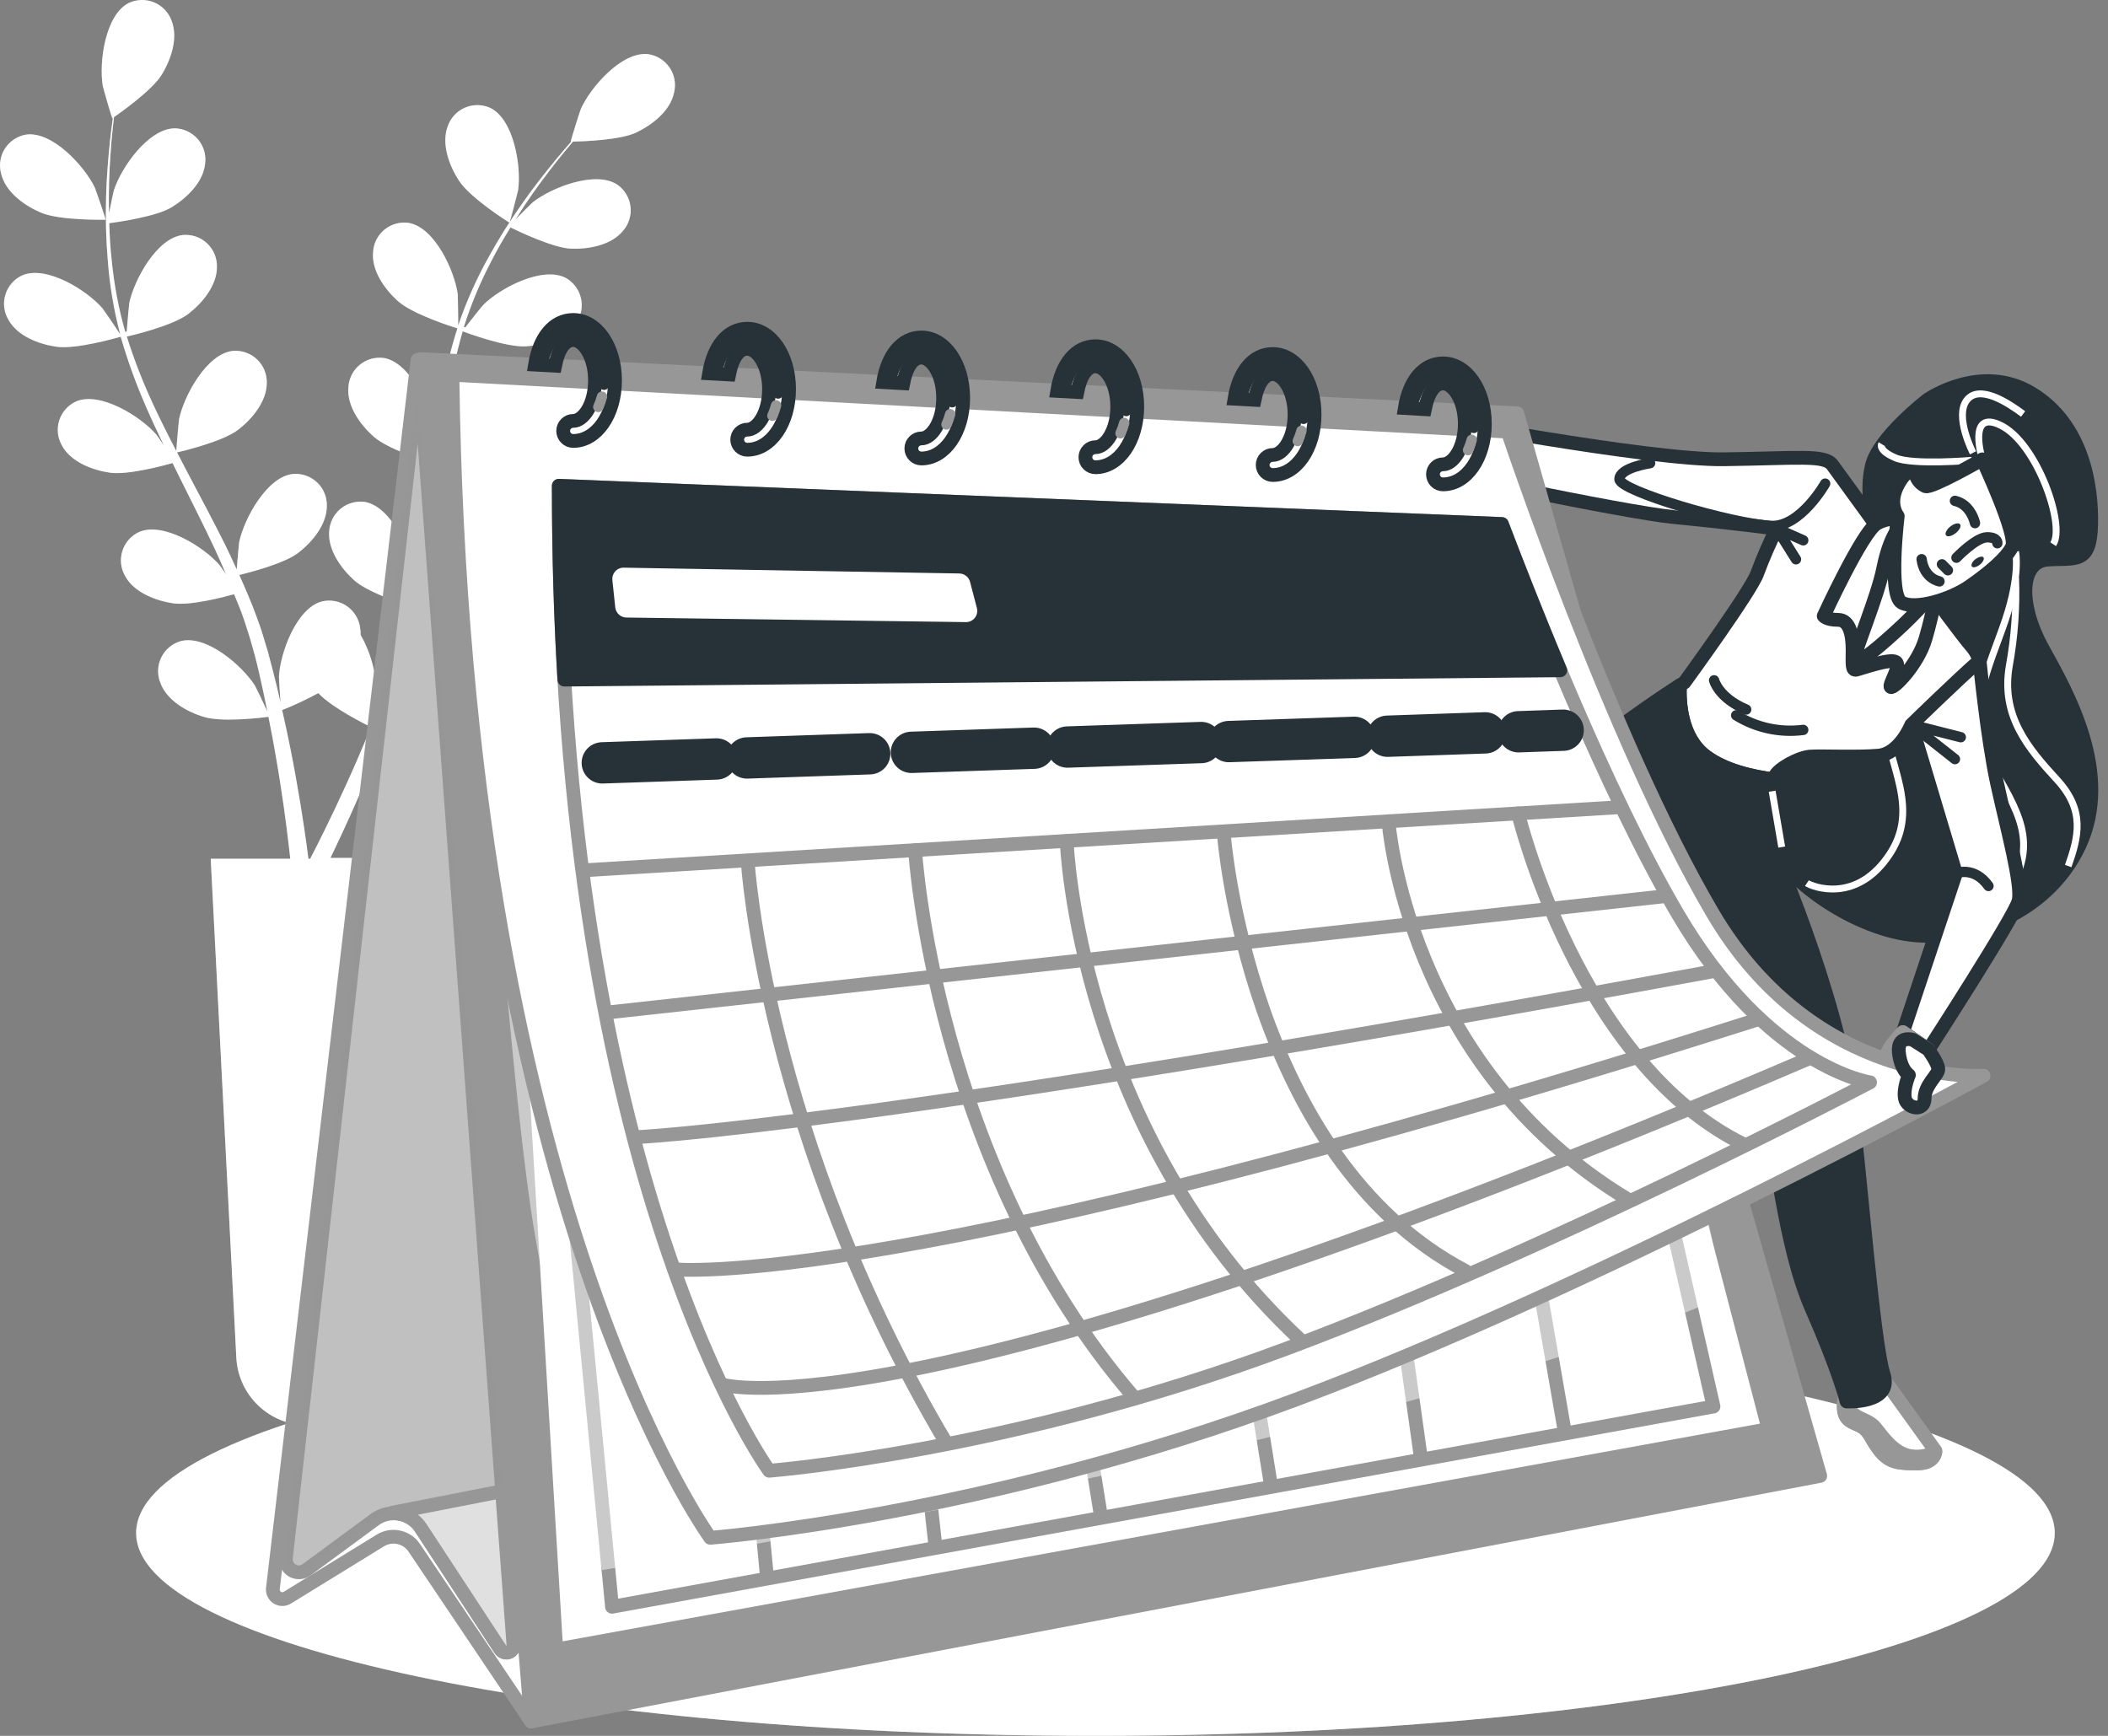 <svg width="153" height="126" viewBox="0 0 153 126" fill="none" xmlns="http://www.w3.org/2000/svg">
<rect x="0" y="0" width="153" height="126" fill="#808080" stroke="none"/>
<path d="M79.507 126C117.961 126 149.134 119.407 149.134 111.275C149.134 103.142 117.961 96.55 79.507 96.55C41.054 96.55 9.881 103.142 9.881 111.275C9.881 119.407 41.054 126 79.507 126Z" fill="white"/>
<path opacity="0.3" d="M79.507 126C117.961 126 149.134 119.407 149.134 111.275C149.134 103.142 117.961 96.55 79.507 96.55C41.054 96.55 9.881 103.142 9.881 111.275C9.881 119.407 41.054 126 79.507 126Z" fill="white"/>
<path d="M0.082 12.613C-0.003 12.306 -0.022 11.985 0.025 11.67C0.073 11.355 0.186 11.054 0.357 10.786C0.529 10.518 0.755 10.289 1.02 10.114C1.286 9.938 1.586 9.821 1.9 9.769C3.802 9.511 6.136 12.064 6.877 13.609C6.939 13.743 7.699 15.947 7.663 15.947C7.626 15.947 4.292 16.023 2.936 15.419C1.747 14.907 0.398 13.929 0.082 12.613ZM48.919 6.744C48.639 8.068 47.315 9.082 46.159 9.628C45.003 10.173 42.258 10.268 41.585 10.278C41.222 10.711 40.833 11.18 40.414 11.704C39.687 12.634 38.88 13.693 38.08 14.9C37.866 15.223 37.648 15.576 37.429 15.918C37.917 15.419 38.589 14.747 38.662 14.689C40.004 13.623 43.218 12.347 44.814 13.409C45.074 13.592 45.293 13.828 45.456 14.101C45.62 14.375 45.724 14.68 45.761 14.996C45.799 15.312 45.77 15.633 45.675 15.937C45.581 16.241 45.424 16.522 45.214 16.761C44.352 17.808 42.712 18.099 41.432 18.048C40.153 17.997 37.597 16.779 37.051 16.507C36.582 17.267 36.117 18.059 35.681 18.914C34.868 20.454 34.195 22.064 33.67 23.724L33.768 23.771C34.157 23.258 35.004 22.2 35.084 22.124C36.299 20.913 39.356 19.295 41.062 20.172C41.337 20.326 41.578 20.537 41.768 20.789C41.958 21.042 42.093 21.332 42.164 21.64C42.236 21.948 42.242 22.267 42.183 22.578C42.124 22.889 42.001 23.183 41.822 23.444C41.094 24.582 39.484 25.051 38.208 25.138C36.753 25.244 33.695 24.095 33.579 24.047C33.107 25.71 32.743 27.402 32.488 29.112C32.292 30.377 32.143 31.657 32.005 32.962C32.27 32.599 33.383 31.206 33.459 31.115C34.673 29.908 37.731 28.287 39.433 29.167C39.712 29.32 39.956 29.531 40.148 29.785C40.34 30.039 40.477 30.331 40.549 30.641C40.621 30.952 40.627 31.274 40.566 31.587C40.505 31.9 40.379 32.196 40.196 32.457C39.469 33.591 37.858 34.06 36.582 34.148C35.146 34.249 32.219 33.162 31.979 33.057C31.918 33.646 31.856 34.231 31.797 34.824C31.608 36.747 31.434 38.682 31.194 40.583C31.11 41.241 31.009 41.888 30.907 42.536C31.321 41.998 32.092 41.034 32.168 40.958C33.383 39.751 36.441 38.129 38.146 39.009C38.422 39.163 38.663 39.373 38.853 39.626C39.043 39.879 39.178 40.169 39.25 40.477C39.322 40.785 39.328 41.105 39.269 41.415C39.209 41.726 39.086 42.021 38.906 42.281C38.178 43.416 36.568 43.885 35.291 43.975C34.015 44.066 31.536 43.205 30.841 42.95C30.663 44.041 30.478 45.092 30.216 46.128C30.1 46.575 30.012 47.037 29.874 47.459L29.511 48.727C29.22 49.586 28.954 50.382 28.663 51.174C28.518 51.574 28.376 51.949 28.231 52.338C28.569 51.727 29.122 50.774 29.18 50.691C30.198 49.313 32.972 47.251 34.79 47.862C35.089 47.971 35.362 48.142 35.591 48.364C35.82 48.586 35.999 48.853 36.117 49.149C36.236 49.445 36.291 49.762 36.278 50.08C36.265 50.399 36.186 50.711 36.044 50.996C35.484 52.232 33.975 52.938 32.725 53.218C31.35 53.53 28.398 52.931 28.038 52.854C27.674 53.803 27.311 54.719 26.969 55.574C25.878 58.275 24.842 60.486 24.104 62.024L23.984 62.271H29.361L27.504 98.484C27.453 99.823 26.884 101.089 25.918 102.017C24.951 102.945 23.662 103.462 22.323 103.458C20.996 103.459 19.719 102.95 18.757 102.036C17.795 101.123 17.22 99.874 17.152 98.549L15.294 62.336H21.068C21.039 62.086 21.01 61.82 20.977 61.522C20.785 59.849 20.472 57.457 19.97 54.614C19.828 53.792 19.665 52.923 19.483 52.032C19.119 52.08 16.131 52.458 14.782 52.032C13.56 51.669 12.106 50.84 11.64 49.567C11.521 49.272 11.465 48.955 11.477 48.637C11.488 48.319 11.566 48.006 11.706 47.72C11.846 47.434 12.044 47.181 12.289 46.977C12.533 46.773 12.818 46.622 13.124 46.535C14.982 46.059 17.596 48.328 18.509 49.775C18.567 49.869 19.13 51.044 19.407 51.651C19.297 51.113 19.192 50.578 19.068 50.018C18.894 49.215 18.705 48.371 18.49 47.549C18.374 47.128 18.254 46.702 18.127 46.273C18 45.844 17.854 45.437 17.72 45.008C17.509 44.39 17.258 43.761 16.992 43.132C16.185 43.357 13.8 43.972 12.575 43.794C11.35 43.615 9.746 43.023 9.095 41.837C8.932 41.564 8.829 41.258 8.791 40.942C8.754 40.625 8.784 40.304 8.879 40C8.974 39.696 9.132 39.415 9.343 39.176C9.554 38.937 9.812 38.745 10.102 38.612C11.866 37.86 14.793 39.703 15.92 41.001C15.956 41.041 16.167 41.339 16.411 41.696C16.149 41.092 15.891 40.485 15.607 39.878C14.8 38.162 13.924 36.435 13.062 34.704C12.88 34.34 12.698 33.977 12.524 33.613C11.844 33.806 9.252 34.497 7.983 34.311C6.714 34.126 5.154 33.541 4.503 32.352C4.343 32.078 4.242 31.773 4.206 31.458C4.171 31.143 4.202 30.824 4.297 30.521C4.393 30.218 4.551 29.939 4.761 29.702C4.971 29.464 5.229 29.273 5.518 29.141C7.281 28.392 10.208 30.232 11.335 31.534C11.375 31.577 11.626 31.933 11.899 32.337C11.44 31.388 10.993 30.439 10.579 29.479C9.863 27.841 9.256 26.158 8.761 24.44C8.524 24.509 5.518 25.382 4.089 25.167C2.823 24.985 1.264 24.396 0.613 23.211C0.45 22.938 0.346 22.633 0.308 22.316C0.271 22 0.3 21.679 0.395 21.375C0.49 21.07 0.647 20.79 0.858 20.55C1.068 20.311 1.327 20.119 1.616 19.986C3.383 19.237 6.31 21.077 7.434 22.375C7.514 22.469 8.401 23.764 8.703 24.24C8.701 24.22 8.701 24.199 8.703 24.178C8.258 22.478 7.966 20.742 7.83 18.99C7.696 17.427 7.653 15.857 7.699 14.289C7.736 12.834 7.855 11.504 7.972 10.329C8.041 9.693 8.114 9.111 8.19 8.57L8.157 8.591C8.125 8.613 7.485 6.374 7.459 6.228C7.176 4.537 7.626 1.109 9.328 0.225C9.615 0.087 9.928 0.011 10.247 0.001C10.566 -0.008 10.883 0.049 11.177 0.17C11.472 0.291 11.739 0.473 11.959 0.704C12.179 0.934 12.348 1.209 12.455 1.509C12.949 2.77 12.404 4.345 11.728 5.439C11.051 6.534 8.819 8.122 8.274 8.504C8.208 9.068 8.143 9.671 8.085 10.322C7.994 11.496 7.903 12.823 7.899 14.274C7.899 14.663 7.899 15.078 7.917 15.481C8.048 14.798 8.241 13.867 8.281 13.776C8.808 12.147 10.786 9.311 12.706 9.315C13.024 9.324 13.337 9.4 13.624 9.539C13.911 9.677 14.166 9.874 14.372 10.117C14.577 10.36 14.73 10.644 14.819 10.95C14.907 11.256 14.931 11.577 14.887 11.893C14.749 13.242 13.538 14.387 12.444 15.052C11.35 15.718 8.532 16.128 7.928 16.198C7.957 17.092 8.005 18.015 8.114 18.961C8.286 20.693 8.612 22.406 9.088 24.08H9.197C9.241 23.436 9.364 22.088 9.386 21.975C9.75 20.299 11.386 17.248 13.295 17.056C13.612 17.03 13.932 17.072 14.232 17.177C14.532 17.283 14.807 17.451 15.038 17.671C15.269 17.89 15.452 18.155 15.574 18.45C15.695 18.744 15.754 19.061 15.745 19.379C15.745 20.732 14.68 22.008 13.666 22.786C12.495 23.684 9.324 24.404 9.204 24.429C9.722 26.08 10.348 27.695 11.077 29.265C11.611 30.428 12.197 31.588 12.797 32.744C12.818 32.29 12.978 30.519 13.004 30.392C13.367 28.716 15.004 25.665 16.912 25.469C17.23 25.444 17.549 25.486 17.849 25.592C18.149 25.698 18.424 25.866 18.655 26.085C18.886 26.304 19.068 26.569 19.19 26.863C19.312 27.158 19.371 27.474 19.363 27.792C19.363 29.148 18.294 30.421 17.28 31.199C16.138 32.075 13.106 32.781 12.848 32.839C13.12 33.362 13.393 33.89 13.669 34.413C14.575 36.126 15.487 37.834 16.345 39.551C16.64 40.147 16.909 40.743 17.181 41.339C17.229 40.66 17.345 39.431 17.363 39.325C17.727 37.649 19.367 34.599 21.272 34.402C21.589 34.377 21.909 34.418 22.209 34.524C22.509 34.63 22.784 34.798 23.015 35.017C23.247 35.236 23.429 35.502 23.551 35.796C23.672 36.09 23.731 36.407 23.722 36.725C23.722 38.082 22.657 39.354 21.643 40.132C20.628 40.91 18.083 41.561 17.367 41.736C17.814 42.739 18.243 43.721 18.607 44.724C18.756 45.161 18.934 45.593 19.054 46.019L19.439 47.288C19.668 48.164 19.887 48.975 20.083 49.796C20.185 50.211 20.268 50.603 20.363 51.004C20.308 50.313 20.243 49.211 20.246 49.109C20.337 47.4 21.512 44.146 23.366 43.656C23.676 43.582 23.998 43.575 24.311 43.634C24.624 43.693 24.921 43.818 25.183 44C25.445 44.182 25.665 44.416 25.83 44.689C25.995 44.962 26.101 45.266 26.14 45.583C26.166 45.748 26.177 45.916 26.173 46.084C26.919 47.392 27.319 48.869 27.333 50.374C27.333 50.484 27.154 51.774 27.049 52.432C27.256 51.923 27.46 51.418 27.663 50.887C27.965 50.12 28.256 49.302 28.547 48.509L28.954 47.248C29.1 46.822 29.187 46.401 29.318 45.968C29.485 45.335 29.623 44.67 29.761 44.012C28.965 43.75 26.635 42.95 25.711 42.125C24.788 41.299 23.78 39.921 23.893 38.572C23.909 38.255 23.991 37.943 24.135 37.659C24.278 37.375 24.48 37.124 24.727 36.923C24.974 36.721 25.26 36.574 25.567 36.491C25.875 36.407 26.196 36.389 26.511 36.438C28.398 36.802 29.823 39.94 30.041 41.638C30.041 41.692 30.06 42.056 30.067 42.488C30.183 41.841 30.303 41.19 30.398 40.529C30.674 38.653 30.892 36.729 31.125 34.806C31.172 34.402 31.227 34.002 31.274 33.602C30.601 33.388 28.071 32.544 27.104 31.679C26.137 30.814 25.173 29.476 25.286 28.127C25.3 27.808 25.382 27.497 25.525 27.212C25.668 26.927 25.87 26.675 26.117 26.474C26.364 26.273 26.651 26.126 26.959 26.043C27.267 25.96 27.589 25.943 27.904 25.992C29.791 26.356 31.212 29.494 31.434 31.192C31.434 31.25 31.434 31.686 31.459 32.173C31.598 31.126 31.75 30.09 31.936 29.061C32.237 27.292 32.659 25.545 33.197 23.833C32.957 23.76 29.972 22.829 28.896 21.869C27.94 21.015 26.962 19.666 27.078 18.317C27.093 17.999 27.174 17.687 27.317 17.402C27.461 17.117 27.663 16.866 27.91 16.665C28.157 16.463 28.444 16.316 28.751 16.233C29.059 16.15 29.381 16.133 29.696 16.183C31.579 16.547 33.005 19.684 33.226 21.382C33.226 21.502 33.266 23.073 33.255 23.637C33.255 23.615 33.255 23.593 33.274 23.575C33.842 21.912 34.556 20.302 35.408 18.765C36.164 17.384 37 16.049 37.909 14.765C38.742 13.569 39.575 12.529 40.324 11.613C40.731 11.118 41.112 10.675 41.472 10.264H41.432C41.396 10.264 42.098 8.039 42.16 7.904C42.858 6.341 45.123 3.727 47.028 3.93C47.345 3.974 47.65 4.083 47.922 4.253C48.194 4.422 48.426 4.647 48.605 4.913C48.783 5.179 48.904 5.479 48.958 5.795C49.012 6.111 48.999 6.434 48.919 6.744ZM26.925 52.774C26.598 52.618 24.086 51.374 23.104 50.309C22.255 50.772 21.378 51.183 20.479 51.542C20.701 52.531 20.912 53.494 21.09 54.399C21.657 57.264 22.024 59.671 22.257 61.362C22.304 61.726 22.348 62.042 22.384 62.336H22.512L22.933 61.518C23.693 60.017 24.751 57.85 25.907 55.196C26.242 54.432 26.584 53.618 26.925 52.774ZM36.975 16.161C37.004 16.161 37.586 13.925 37.608 13.776C37.844 12.082 37.302 8.664 35.575 7.828C35.284 7.697 34.969 7.63 34.65 7.629C34.331 7.628 34.016 7.695 33.724 7.824C33.433 7.954 33.172 8.143 32.958 8.379C32.745 8.616 32.583 8.895 32.485 9.199C32.023 10.471 32.612 12.031 33.306 13.104C34.121 14.38 36.971 16.161 36.975 16.161Z" fill="white"/>
<path opacity="0.3" d="M0.082 12.613C-0.003 12.306 -0.022 11.985 0.025 11.67C0.073 11.355 0.186 11.054 0.357 10.786C0.529 10.518 0.755 10.289 1.02 10.114C1.286 9.938 1.586 9.821 1.9 9.769C3.802 9.511 6.136 12.064 6.877 13.609C6.939 13.743 7.699 15.947 7.663 15.947C7.626 15.947 4.292 16.023 2.936 15.419C1.747 14.907 0.398 13.929 0.082 12.613ZM48.919 6.744C48.639 8.068 47.315 9.082 46.159 9.628C45.003 10.173 42.258 10.268 41.585 10.278C41.222 10.711 40.833 11.18 40.414 11.704C39.687 12.634 38.88 13.693 38.08 14.9C37.866 15.223 37.648 15.576 37.429 15.918C37.917 15.419 38.589 14.747 38.662 14.689C40.004 13.623 43.218 12.347 44.814 13.409C45.074 13.592 45.293 13.828 45.456 14.101C45.62 14.375 45.724 14.68 45.761 14.996C45.799 15.312 45.77 15.633 45.675 15.937C45.581 16.241 45.424 16.522 45.214 16.761C44.352 17.808 42.712 18.099 41.432 18.048C40.153 17.997 37.597 16.779 37.051 16.507C36.582 17.267 36.117 18.059 35.681 18.914C34.868 20.454 34.195 22.064 33.67 23.724L33.768 23.771C34.157 23.258 35.004 22.2 35.084 22.124C36.299 20.913 39.356 19.295 41.062 20.172C41.337 20.326 41.578 20.537 41.768 20.789C41.958 21.042 42.093 21.332 42.164 21.64C42.236 21.948 42.242 22.267 42.183 22.578C42.124 22.889 42.001 23.183 41.822 23.444C41.094 24.582 39.484 25.051 38.208 25.138C36.753 25.244 33.695 24.095 33.579 24.047C33.107 25.71 32.743 27.402 32.488 29.112C32.292 30.377 32.143 31.657 32.005 32.962C32.27 32.599 33.383 31.206 33.459 31.115C34.673 29.908 37.731 28.287 39.433 29.167C39.712 29.32 39.956 29.531 40.148 29.785C40.34 30.039 40.477 30.331 40.549 30.641C40.621 30.952 40.627 31.274 40.566 31.587C40.505 31.9 40.379 32.196 40.196 32.457C39.469 33.591 37.858 34.06 36.582 34.148C35.146 34.249 32.219 33.162 31.979 33.057C31.918 33.646 31.856 34.231 31.797 34.824C31.608 36.747 31.434 38.682 31.194 40.583C31.11 41.241 31.009 41.888 30.907 42.536C31.321 41.998 32.092 41.034 32.168 40.958C33.383 39.751 36.441 38.129 38.146 39.009C38.422 39.163 38.663 39.373 38.853 39.626C39.043 39.879 39.178 40.169 39.25 40.477C39.322 40.785 39.328 41.105 39.269 41.415C39.209 41.726 39.086 42.021 38.906 42.281C38.178 43.416 36.568 43.885 35.291 43.975C34.015 44.066 31.536 43.205 30.841 42.95C30.663 44.041 30.478 45.092 30.216 46.128C30.1 46.575 30.012 47.037 29.874 47.459L29.511 48.727C29.22 49.586 28.954 50.382 28.663 51.174C28.518 51.574 28.376 51.949 28.231 52.338C28.569 51.727 29.122 50.774 29.18 50.691C30.198 49.313 32.972 47.251 34.79 47.862C35.089 47.971 35.362 48.142 35.591 48.364C35.82 48.586 35.999 48.853 36.117 49.149C36.236 49.445 36.291 49.762 36.278 50.08C36.265 50.399 36.186 50.711 36.044 50.996C35.484 52.232 33.975 52.938 32.725 53.218C31.35 53.53 28.398 52.931 28.038 52.854C27.674 53.803 27.311 54.719 26.969 55.574C25.878 58.275 24.842 60.486 24.104 62.024L23.984 62.271H29.361L27.504 98.484C27.453 99.823 26.884 101.089 25.918 102.017C24.951 102.945 23.662 103.462 22.323 103.458C20.996 103.459 19.719 102.95 18.757 102.036C17.795 101.123 17.22 99.874 17.152 98.549L15.294 62.336H21.068C21.039 62.086 21.01 61.82 20.977 61.522C20.785 59.849 20.472 57.457 19.97 54.614C19.828 53.792 19.665 52.923 19.483 52.032C19.119 52.08 16.131 52.458 14.782 52.032C13.56 51.669 12.106 50.84 11.64 49.567C11.521 49.272 11.465 48.955 11.477 48.637C11.488 48.319 11.566 48.006 11.706 47.72C11.846 47.434 12.044 47.181 12.289 46.977C12.533 46.773 12.818 46.622 13.124 46.535C14.982 46.059 17.596 48.328 18.509 49.775C18.567 49.869 19.13 51.044 19.407 51.651C19.297 51.113 19.192 50.578 19.068 50.018C18.894 49.215 18.705 48.371 18.49 47.549C18.374 47.128 18.254 46.702 18.127 46.273C18 45.844 17.854 45.437 17.72 45.008C17.509 44.39 17.258 43.761 16.992 43.132C16.185 43.357 13.8 43.972 12.575 43.794C11.35 43.615 9.746 43.023 9.095 41.837C8.932 41.564 8.829 41.258 8.791 40.942C8.754 40.625 8.784 40.304 8.879 40C8.974 39.696 9.132 39.415 9.343 39.176C9.554 38.937 9.812 38.745 10.102 38.612C11.866 37.86 14.793 39.703 15.92 41.001C15.956 41.041 16.167 41.339 16.411 41.696C16.149 41.092 15.891 40.485 15.607 39.878C14.8 38.162 13.924 36.435 13.062 34.704C12.88 34.34 12.698 33.977 12.524 33.613C11.844 33.806 9.252 34.497 7.983 34.311C6.714 34.126 5.154 33.541 4.503 32.352C4.343 32.078 4.242 31.773 4.206 31.458C4.171 31.143 4.202 30.824 4.297 30.521C4.393 30.218 4.551 29.939 4.761 29.702C4.971 29.464 5.229 29.273 5.518 29.141C7.281 28.392 10.208 30.232 11.335 31.534C11.375 31.577 11.626 31.933 11.899 32.337C11.44 31.388 10.993 30.439 10.579 29.479C9.863 27.841 9.256 26.158 8.761 24.44C8.524 24.509 5.518 25.382 4.089 25.167C2.823 24.985 1.264 24.396 0.613 23.211C0.45 22.938 0.346 22.633 0.308 22.316C0.271 22 0.3 21.679 0.395 21.375C0.49 21.07 0.647 20.79 0.858 20.55C1.068 20.311 1.327 20.119 1.616 19.986C3.383 19.237 6.31 21.077 7.434 22.375C7.514 22.469 8.401 23.764 8.703 24.24C8.701 24.22 8.701 24.199 8.703 24.178C8.258 22.478 7.966 20.742 7.83 18.99C7.696 17.427 7.653 15.857 7.699 14.289C7.736 12.834 7.855 11.504 7.972 10.329C8.041 9.693 8.114 9.111 8.19 8.57L8.157 8.591C8.125 8.613 7.485 6.374 7.459 6.228C7.176 4.537 7.626 1.109 9.328 0.225C9.615 0.087 9.928 0.011 10.247 0.001C10.566 -0.008 10.883 0.049 11.177 0.17C11.472 0.291 11.739 0.473 11.959 0.704C12.179 0.934 12.348 1.209 12.455 1.509C12.949 2.77 12.404 4.345 11.728 5.439C11.051 6.534 8.819 8.122 8.274 8.504C8.208 9.068 8.143 9.671 8.085 10.322C7.994 11.496 7.903 12.823 7.899 14.274C7.899 14.663 7.899 15.078 7.917 15.481C8.048 14.798 8.241 13.867 8.281 13.776C8.808 12.147 10.786 9.311 12.706 9.315C13.024 9.324 13.337 9.4 13.624 9.539C13.911 9.677 14.166 9.874 14.372 10.117C14.577 10.36 14.73 10.644 14.819 10.95C14.907 11.256 14.931 11.577 14.887 11.893C14.749 13.242 13.538 14.387 12.444 15.052C11.35 15.718 8.532 16.128 7.928 16.198C7.957 17.092 8.005 18.015 8.114 18.961C8.286 20.693 8.612 22.406 9.088 24.08H9.197C9.241 23.436 9.364 22.088 9.386 21.975C9.75 20.299 11.386 17.248 13.295 17.056C13.612 17.03 13.932 17.072 14.232 17.177C14.532 17.283 14.807 17.451 15.038 17.671C15.269 17.89 15.452 18.155 15.574 18.45C15.695 18.744 15.754 19.061 15.745 19.379C15.745 20.732 14.68 22.008 13.666 22.786C12.495 23.684 9.324 24.404 9.204 24.429C9.722 26.08 10.348 27.695 11.077 29.265C11.611 30.428 12.197 31.588 12.797 32.744C12.818 32.29 12.978 30.519 13.004 30.392C13.367 28.716 15.004 25.665 16.912 25.469C17.23 25.444 17.549 25.486 17.849 25.592C18.149 25.698 18.424 25.866 18.655 26.085C18.886 26.304 19.068 26.569 19.19 26.863C19.312 27.158 19.371 27.474 19.363 27.792C19.363 29.148 18.294 30.421 17.28 31.199C16.138 32.075 13.106 32.781 12.848 32.839C13.12 33.362 13.393 33.89 13.669 34.413C14.575 36.126 15.487 37.834 16.345 39.551C16.64 40.147 16.909 40.743 17.181 41.339C17.229 40.66 17.345 39.431 17.363 39.325C17.727 37.649 19.367 34.599 21.272 34.402C21.589 34.377 21.909 34.418 22.209 34.524C22.509 34.63 22.784 34.798 23.015 35.017C23.247 35.236 23.429 35.502 23.551 35.796C23.672 36.09 23.731 36.407 23.722 36.725C23.722 38.082 22.657 39.354 21.643 40.132C20.628 40.91 18.083 41.561 17.367 41.736C17.814 42.739 18.243 43.721 18.607 44.724C18.756 45.161 18.934 45.593 19.054 46.019L19.439 47.288C19.668 48.164 19.887 48.975 20.083 49.796C20.185 50.211 20.268 50.603 20.363 51.004C20.308 50.313 20.243 49.211 20.246 49.109C20.337 47.4 21.512 44.146 23.366 43.656C23.676 43.582 23.998 43.575 24.311 43.634C24.624 43.693 24.921 43.818 25.183 44C25.445 44.182 25.665 44.416 25.83 44.689C25.995 44.962 26.101 45.266 26.14 45.583C26.166 45.748 26.177 45.916 26.173 46.084C26.919 47.392 27.319 48.869 27.333 50.374C27.333 50.484 27.154 51.774 27.049 52.432C27.256 51.923 27.46 51.418 27.663 50.887C27.965 50.12 28.256 49.302 28.547 48.509L28.954 47.248C29.1 46.822 29.187 46.401 29.318 45.968C29.485 45.335 29.623 44.67 29.761 44.012C28.965 43.75 26.635 42.95 25.711 42.125C24.788 41.299 23.78 39.921 23.893 38.572C23.909 38.255 23.991 37.943 24.135 37.659C24.278 37.375 24.48 37.124 24.727 36.923C24.974 36.721 25.26 36.574 25.567 36.491C25.875 36.407 26.196 36.389 26.511 36.438C28.398 36.802 29.823 39.94 30.041 41.638C30.041 41.692 30.06 42.056 30.067 42.488C30.183 41.841 30.303 41.19 30.398 40.529C30.674 38.653 30.892 36.729 31.125 34.806C31.172 34.402 31.227 34.002 31.274 33.602C30.601 33.388 28.071 32.544 27.104 31.679C26.137 30.814 25.173 29.476 25.286 28.127C25.3 27.808 25.382 27.497 25.525 27.212C25.668 26.927 25.87 26.675 26.117 26.474C26.364 26.273 26.651 26.126 26.959 26.043C27.267 25.96 27.589 25.943 27.904 25.992C29.791 26.356 31.212 29.494 31.434 31.192C31.434 31.25 31.434 31.686 31.459 32.173C31.598 31.126 31.75 30.09 31.936 29.061C32.237 27.292 32.659 25.545 33.197 23.833C32.957 23.76 29.972 22.829 28.896 21.869C27.94 21.015 26.962 19.666 27.078 18.317C27.093 17.999 27.174 17.687 27.317 17.402C27.461 17.117 27.663 16.866 27.91 16.665C28.157 16.463 28.444 16.316 28.751 16.233C29.059 16.15 29.381 16.133 29.696 16.183C31.579 16.547 33.005 19.684 33.226 21.382C33.226 21.502 33.266 23.073 33.255 23.637C33.255 23.615 33.255 23.593 33.274 23.575C33.842 21.912 34.556 20.302 35.408 18.765C36.164 17.384 37 16.049 37.909 14.765C38.742 13.569 39.575 12.529 40.324 11.613C40.731 11.118 41.112 10.675 41.472 10.264H41.432C41.396 10.264 42.098 8.039 42.16 7.904C42.858 6.341 45.123 3.727 47.028 3.93C47.345 3.974 47.65 4.083 47.922 4.253C48.194 4.422 48.426 4.647 48.605 4.913C48.783 5.179 48.904 5.479 48.958 5.795C49.012 6.111 48.999 6.434 48.919 6.744ZM26.925 52.774C26.598 52.618 24.086 51.374 23.104 50.309C22.255 50.772 21.378 51.183 20.479 51.542C20.701 52.531 20.912 53.494 21.09 54.399C21.657 57.264 22.024 59.671 22.257 61.362C22.304 61.726 22.348 62.042 22.384 62.336H22.512L22.933 61.518C23.693 60.017 24.751 57.85 25.907 55.196C26.242 54.432 26.584 53.618 26.925 52.774ZM36.975 16.161C37.004 16.161 37.586 13.925 37.608 13.776C37.844 12.082 37.302 8.664 35.575 7.828C35.284 7.697 34.969 7.63 34.65 7.629C34.331 7.628 34.016 7.695 33.724 7.824C33.433 7.954 33.172 8.143 32.958 8.379C32.745 8.616 32.583 8.895 32.485 9.199C32.023 10.471 32.612 12.031 33.306 13.104C34.121 14.38 36.971 16.161 36.975 16.161Z" fill="white"/>
<path d="M139.902 29.018C139.902 29.018 136.346 31.737 135.855 33.831C135.364 35.926 135.997 38.154 136.415 39.481C136.833 40.809 136.902 47.226 132.997 50.084C129.092 52.941 127.347 55.803 127.765 59.362C128.183 62.922 133.484 66.827 137.88 67.725C142.276 68.623 148.482 66.609 150.922 61.377C153.362 56.145 150.086 50.374 148.271 47.102C146.457 43.83 146.599 40.754 148.635 40.616C150.671 40.478 151.704 40.98 151.776 38.104C151.849 35.228 151.147 30.781 147.45 28.549C143.752 26.316 139.902 29.018 139.902 29.018Z" fill="#263238" stroke="#263238" stroke-linecap="round" stroke-linejoin="round"/>
<path d="M131.147 64.103C131.51 64.347 134.783 65.681 137.204 61.922C139.626 58.163 136.328 54.697 136.964 51.378" stroke="white" stroke-width="0.5" stroke-miterlimit="10"/>
<path d="M143.88 33.344C143.88 33.344 142.746 29.679 145.203 30.868C147.839 32.141 149.93 38.14 149.021 39.503" stroke="white" stroke-width="0.5" stroke-miterlimit="10"/>
<path d="M143.203 32.868C143.203 32.868 141.839 30.232 142.748 29.05C143.657 27.869 145.748 29.232 146.838 30.05" stroke="white" stroke-width="0.5" stroke-miterlimit="10"/>
<path d="M146.293 40.049C146.293 40.049 146.657 41.685 145.566 44.957C144.475 48.229 142.475 51.956 144.475 55.41C146.475 58.864 148.02 61.227 145.748 64.682" stroke="white" stroke-width="0.5" stroke-miterlimit="10"/>
<path d="M146.294 41.958C146.373 44.089 146.221 46.222 145.839 48.32C145.203 51.956 147.203 54.319 149.294 56.592C151.384 58.864 150.839 60.773 150.112 62.864" stroke="white" stroke-width="0.5" stroke-miterlimit="10"/>
<path d="M143.112 33.413C143.112 33.413 138.839 33.777 137.567 33.231C136.294 32.686 136.567 32.232 136.567 32.232" stroke="white" stroke-width="0.5" stroke-miterlimit="10"/>
<path d="M143.679 47.935C143.679 47.935 144.236 53.585 144.948 56.854C145.661 60.122 146.795 64.249 146.512 65.387C146.228 66.525 139.967 76.193 139.967 76.193L138.12 74.913L141.96 63.395L138.727 52.596C138.727 52.596 141.687 48.258 143.679 47.935Z" fill="white" stroke="#263238" stroke-linecap="round" stroke-linejoin="round"/>
<path d="M143.181 47.015C142.273 45.968 140.32 43.248 140.32 43.248L137.251 39.612L132.997 33.755C132.438 32.988 130.554 33.264 125.115 33.337C119.676 33.41 103.165 30.268 103.165 30.268L102.609 33.904C102.609 33.904 117.72 37.176 121.555 37.54C125.391 37.904 128.951 38.376 128.951 38.376C128.427 39.42 127.961 40.492 127.555 41.587C127.137 42.841 122.254 49.538 122.254 49.538C122.254 49.538 122.134 49.611 121.926 49.749C121.872 50.964 121.988 53.541 123.802 54.901C125.206 55.952 127.26 56.395 128.744 56.581C128.769 56.497 128.791 56.425 128.809 56.374C129.02 55.814 130.554 54.977 131.39 54.919C132.227 54.861 134.808 54.988 136.346 54.85C137.884 54.712 138.717 52.618 138.717 52.618C138.717 52.618 142.105 49.309 143.665 47.957C143.568 47.614 143.404 47.293 143.181 47.015Z" fill="white" stroke="#263238" stroke-linecap="round" stroke-linejoin="round"/>
<path d="M130.881 39.22L128.951 38.365L130.354 40.598" stroke="#263238" stroke-width="0.75" stroke-linecap="round" stroke-linejoin="round"/>
<path d="M126.012 51.923C127.465 52.825 129.184 53.199 130.88 52.981" stroke="#263238" stroke-width="0.75" stroke-linecap="round" stroke-linejoin="round"/>
<path d="M124.41 49.382C124.41 49.382 124.726 50.654 126.74 51.502" stroke="#263238" stroke-width="0.75" stroke-linecap="round" stroke-linejoin="round"/>
<path d="M141.948 63.395C141.948 63.395 143.268 62.827 144.326 64.311" stroke="#263238" stroke-width="0.75" stroke-linecap="round" stroke-linejoin="round"/>
<path d="M142.316 53.512L138.716 52.596L141.891 55.101" stroke="#263238" stroke-width="0.75" stroke-linecap="round" stroke-linejoin="round"/>
<path d="M132.471 35.104C132.471 35.104 130.671 38.278 128.555 38.173C125.679 38.027 117.542 35.627 117.542 34.784C117.542 33.941 119.767 33.62 119.767 33.62" stroke="#263238" stroke-width="0.75" stroke-linecap="round" stroke-linejoin="round"/>
<path d="M138.716 37.736C138.716 37.736 137.262 37.373 136.204 38.016C135.146 38.66 132.368 44.714 132.368 44.714C132.368 44.714 132.575 44.993 133.415 44.993C134.255 44.993 134.462 46.11 134.462 47.153C134.462 48.197 134.39 48.688 134.739 48.608C135.088 48.528 137.182 47.771 137.6 48.051C138.018 48.331 137.04 49.724 137.236 49.869C137.433 50.015 139.189 48.262 139.749 46.379C140.309 44.495 140.865 41.707 140.723 40.59C140.581 39.474 139.68 38.013 138.716 37.736Z" fill="white" stroke="#263238" stroke-linecap="round" stroke-linejoin="round"/>
<path d="M139.901 43.528C139.133 44.385 138.319 45.2 137.462 45.968C135.854 47.422 134.531 48.48 134.6 47.786C134.669 47.091 136.273 43.321 136.691 41.241C137.109 39.162 137.88 37.751 138.716 37.751C139.552 37.751 141.366 42.012 139.901 43.528Z" fill="white" stroke="#263238" stroke-linecap="round" stroke-linejoin="round"/>
<path d="M139.066 34.529C139.121 34.699 139.212 34.855 139.333 34.988C139.453 35.12 139.6 35.225 139.764 35.297C140.251 35.435 143.88 33.344 143.88 33.344C143.88 33.344 146.461 38.852 146.039 39.689C145.617 40.525 144.367 41.576 142.971 42.55C141.574 43.525 138.997 44.295 138.019 43.736C137.041 43.176 137.739 37.46 137.739 37.46C137.739 37.46 136.971 36.551 137.808 35.086C138.644 33.621 139.066 34.529 139.066 34.529Z" fill="white" stroke="#263238" stroke-linecap="round" stroke-linejoin="round"/>
<path d="M144.97 39.433C144.97 39.433 145.032 39 144.225 39C143.418 39 142 40.483 142 40.483" stroke="#263238" stroke-width="0.75" stroke-linecap="round" stroke-linejoin="round"/>
<path d="M141.381 41.394L140.948 40.961" stroke="#263238" stroke-width="0.75" stroke-linecap="round" stroke-linejoin="round"/>
<path d="M140.77 42.201C140.77 42.201 139.658 42.016 139.472 40.59L140.77 42.201Z" fill="#263238"/>
<path d="M140.77 42.201C140.77 42.201 139.658 42.016 139.472 40.59" stroke="#263238" stroke-width="0.75" stroke-linecap="round" stroke-linejoin="round"/>
<path d="M143.346 37.973C143.346 37.973 143.069 36.617 141.891 36.355L143.346 37.973Z" fill="#263238"/>
<path d="M143.346 37.973C143.346 37.973 143.069 36.617 141.891 36.355" stroke="#263238" stroke-width="0.75" stroke-linecap="round" stroke-linejoin="round"/>
<path d="M141.945 38.7C141.661 38.922 141.349 38.994 141.243 38.86C141.138 38.725 141.279 38.438 141.559 38.216C141.839 37.995 142.156 37.922 142.261 38.056C142.367 38.191 142.225 38.478 141.945 38.7Z" fill="#263238"/>
<path d="M143.697 40.99C143.465 41.172 143.206 41.234 143.119 41.121C143.032 41.009 143.148 40.758 143.381 40.587C143.614 40.416 143.872 40.347 143.959 40.456C144.046 40.565 143.93 40.805 143.697 40.99Z" fill="#263238"/>
<path d="M136.91 100.356L140.477 105.312C140.477 105.312 140.477 106.221 139.204 106.221C137.932 106.221 137.204 106.221 136.477 105.312C135.75 104.403 135.75 103.858 135.023 103.494C134.296 103.131 133.569 103.131 133.932 101.131C134.296 99.131 136.91 100.356 136.91 100.356Z" fill="white" stroke="#979797" stroke-linecap="round" stroke-linejoin="round"/>
<path d="M140.462 105.425C139.897 105.696 139.263 105.79 138.644 105.694C137.357 105.461 136.575 104.174 136.099 103.621C135.623 103.069 135.041 103.072 134.492 102.611C134.231 102.388 134.003 102.128 133.816 101.84C133.739 103.134 134.368 103.178 134.994 103.494C135.721 103.858 135.721 104.403 136.448 105.312C137.175 106.221 137.902 106.221 139.175 106.221C140.197 106.221 140.408 105.668 140.462 105.425Z" fill="white" stroke="#979797" stroke-linecap="round" stroke-linejoin="round"/>
<path d="M136.706 99.728C135.979 97.546 134.943 84.486 134.405 80.352C133.314 71.946 128.464 61.035 128.464 61.035L128.744 56.57C127.26 56.385 125.206 55.941 123.803 54.89C121.985 53.531 121.872 50.953 121.927 49.738C121.007 50.331 118.291 52.116 115.975 53.992C113.117 56.294 111.161 64.456 110.605 67.034C110.048 69.612 109.419 77.214 109.419 77.214C109.419 77.214 104.395 79.167 102.373 81.941C100.352 84.715 94.211 91.009 94.211 91.009L94.77 93.103C94.77 93.103 96.654 91.779 98.257 90.522C99.861 89.263 112.35 82.29 113.186 81.796C114.022 81.301 115.004 80.341 116.117 77.542C116.524 76.52 117.098 74.847 117.665 73.135L119.603 67.099L121.468 65.511C123.308 70.484 127.584 80.072 128.191 81.443C128.918 83.086 129.471 90.394 131.482 94.965C133.492 99.535 134.027 101.727 134.027 101.727C134.027 101.727 137.437 101.92 136.706 99.728Z" fill="#263238" stroke="#263238" stroke-linecap="round" stroke-linejoin="round"/>
<path d="M128.624 57.432L129.318 61.486" stroke="white" stroke-width="0.5" stroke-miterlimit="10"/>
<path d="M30.307 26.12L19.806 115.307C19.792 115.435 19.814 115.565 19.87 115.682C19.926 115.798 20.014 115.897 20.123 115.966C20.232 116.035 20.358 116.073 20.487 116.074C20.616 116.075 20.743 116.04 20.854 115.972L27.602 111.82C28.002 111.572 28.483 111.489 28.944 111.589C29.405 111.688 29.808 111.963 30.07 112.355L38.549 124.96L42.087 71.935L30.307 26.12Z" fill="white" stroke="#979797" stroke-linecap="round" stroke-linejoin="round"/>
<path d="M30.242 28.363L20.752 113.078C20.732 113.261 20.765 113.446 20.848 113.61C20.931 113.774 21.06 113.911 21.22 114.003C21.379 114.094 21.562 114.138 21.746 114.127C21.929 114.117 22.106 114.053 22.254 113.944L27.188 110.308C27.444 110.118 27.737 109.983 28.048 109.91C28.358 109.837 28.681 109.828 28.995 109.885C29.309 109.941 29.608 110.06 29.875 110.236C30.141 110.412 30.369 110.641 30.544 110.908L36.317 119.721C36.38 119.819 36.473 119.893 36.583 119.931C36.693 119.97 36.812 119.971 36.922 119.933C37.032 119.896 37.127 119.823 37.19 119.726C37.254 119.629 37.283 119.513 37.273 119.397L30.533 28.367C30.526 28.334 30.508 28.304 30.481 28.282C30.455 28.261 30.422 28.249 30.389 28.248C30.355 28.248 30.322 28.259 30.295 28.28C30.268 28.301 30.25 28.33 30.242 28.363Z" fill="white" stroke="#979797" stroke-linecap="round" stroke-linejoin="round"/>
<path opacity="0.6" d="M30.372 27.134L20.745 113.071C20.724 113.254 20.758 113.439 20.841 113.603C20.924 113.767 21.053 113.904 21.212 113.995C21.372 114.087 21.554 114.131 21.738 114.12C21.922 114.11 22.099 114.046 22.246 113.936L27.18 110.3C27.437 110.111 27.729 109.975 28.04 109.903C28.351 109.83 28.673 109.821 28.987 109.877C29.302 109.934 29.601 110.053 29.867 110.229C30.134 110.405 30.361 110.633 30.536 110.9L36.31 119.714C36.372 119.812 36.466 119.886 36.576 119.924C36.685 119.963 36.804 119.963 36.915 119.926C37.025 119.889 37.119 119.816 37.183 119.719C37.246 119.622 37.276 119.506 37.266 119.39L30.442 27.134C30.439 27.127 30.435 27.121 30.428 27.116C30.422 27.112 30.415 27.109 30.407 27.109C30.399 27.109 30.392 27.112 30.386 27.116C30.38 27.121 30.375 27.127 30.372 27.134Z" fill="#979797"/>
<path d="M28.615 109.835C28.997 109.842 29.372 109.942 29.706 110.126C30.041 110.31 30.325 110.574 30.535 110.893L36.309 119.706C36.371 119.804 36.465 119.878 36.575 119.917C36.684 119.955 36.803 119.956 36.914 119.919C37.024 119.882 37.118 119.809 37.182 119.711C37.245 119.614 37.275 119.499 37.265 119.383L36.44 108.243L28.492 109.799C28.534 109.807 28.575 109.819 28.615 109.835Z" fill="white" stroke="#979797" stroke-linecap="round" stroke-linejoin="round"/>
<path opacity="0.3" d="M28.615 109.835C28.997 109.842 29.372 109.942 29.706 110.126C30.041 110.31 30.325 110.574 30.535 110.893L36.309 119.706C36.371 119.804 36.465 119.878 36.575 119.917C36.684 119.955 36.803 119.956 36.914 119.919C37.024 119.882 37.118 119.809 37.182 119.711C37.245 119.614 37.275 119.499 37.265 119.383L36.44 108.243L28.492 109.799C28.534 109.807 28.575 109.819 28.615 109.835Z" fill="#979797"/>
<path d="M30.521 26.065L38.545 124.96L132.113 107.13L110.124 30.003L30.521 26.065Z" fill="#979797" stroke="#979797" stroke-linecap="round" stroke-linejoin="round"/>
<path d="M34.859 28.2L40.371 119.732L128.358 103.734L109.812 32.621L34.859 28.2Z" fill="white" stroke="#979797" stroke-linecap="round" stroke-linejoin="round"/>
<path d="M40.236 73.244L44.421 116.631L124.366 102.094L116.938 69.485L40.236 73.244Z" fill="white" stroke="#979797" stroke-linecap="round" stroke-linejoin="round"/>
<path d="M55.667 114.471L54.34 100.535" stroke="#979797" stroke-linecap="round" stroke-linejoin="round"/>
<path d="M67.902 112.315L66.622 100.698" stroke="#979797" stroke-linecap="round" stroke-linejoin="round"/>
<path d="M79.896 109.991L78.402 100.698" stroke="#979797" stroke-linecap="round" stroke-linejoin="round"/>
<path d="M92.254 107.872L90.476 96.793" stroke="#979797" stroke-linecap="round" stroke-linejoin="round"/>
<path d="M103.14 105.908L101.624 95.095" stroke="#979797" stroke-linecap="round" stroke-linejoin="round"/>
<path d="M113.579 103.978L111.321 90.976" stroke="#979797" stroke-linecap="round" stroke-linejoin="round"/>
<path d="M138.109 74.913C138.109 74.913 136.996 76.033 136.924 76.614C136.851 77.196 137.433 78.949 137.433 78.949L139.185 79.24L139.956 76.193L138.109 74.913Z" fill="white" stroke="#979797" stroke-linecap="round" stroke-linejoin="round"/>
<g style="mix-blend-mode:multiply" opacity="0.49">
<path d="M35.303 53.487C35.303 53.487 37.15 80.068 38.848 89.761C40.546 99.455 43.694 113.962 43.694 113.962C43.694 113.962 98.232 105.519 125.137 94.124L122.956 83.704L35.303 53.487Z" fill="white"/>
</g>
<path d="M32.837 27.203L109.433 31.33C109.433 31.33 116.89 53.672 124.311 66.288C131.732 78.905 143.97 78.083 143.97 78.083C143.97 78.083 115.901 93.43 94.039 101.6C71.286 110.097 51.554 111.624 51.554 111.624C51.554 111.624 33.582 87.075 32.837 27.203Z" fill="white" stroke="#979797" stroke-linecap="round" stroke-linejoin="round"/>
<path d="M41.607 23.226C40.185 23.226 39.156 24.487 38.833 26.465L40.287 26.545C40.513 25.404 40.96 24.68 41.603 24.68C42.352 24.68 43.185 25.884 43.185 27.614C43.185 29.345 42.352 30.552 41.603 30.552C41.41 30.552 41.225 30.629 41.089 30.765C40.953 30.901 40.876 31.086 40.876 31.279C40.876 31.472 40.953 31.657 41.089 31.793C41.225 31.93 41.41 32.006 41.603 32.006C43.305 32.006 44.639 30.076 44.639 27.614C44.639 25.153 43.309 23.226 41.607 23.226Z" fill="white" stroke="#263238" stroke-miterlimit="10"/>
<path d="M43.693 28.792C43.624 29.049 43.534 29.299 43.424 29.541" stroke="#979797" stroke-width="0.75" stroke-linecap="round" stroke-linejoin="round"/>
<path d="M39.553 25.811C39.553 25.811 40.098 23.84 41.709 23.949C42.974 24.037 44.018 25.916 43.843 27.927" stroke="#263238" stroke-width="0.75" stroke-linecap="round" stroke-linejoin="round"/>
<path d="M54.238 23.862C52.817 23.862 51.788 25.124 51.464 27.102L52.918 27.181C53.144 26.04 53.591 25.316 54.235 25.316C54.984 25.316 55.816 26.52 55.816 28.25C55.816 29.981 54.984 31.188 54.235 31.188C54.042 31.188 53.857 31.265 53.72 31.401C53.584 31.538 53.508 31.723 53.508 31.915C53.508 32.108 53.584 32.293 53.72 32.43C53.857 32.566 54.042 32.643 54.235 32.643C55.936 32.643 57.271 30.712 57.271 28.25C57.271 25.789 55.944 23.862 54.238 23.862Z" fill="white" stroke="#263238" stroke-miterlimit="10"/>
<path d="M56.328 29.428C56.259 29.685 56.169 29.935 56.059 30.177" stroke="#979797" stroke-width="0.75" stroke-linecap="round" stroke-linejoin="round"/>
<path d="M52.187 26.447C52.187 26.447 52.732 24.477 54.343 24.585C55.608 24.673 56.651 26.552 56.477 28.563" stroke="#263238" stroke-width="0.75" stroke-linecap="round" stroke-linejoin="round"/>
<path d="M66.876 24.498C65.454 24.498 64.425 25.76 64.102 27.738L65.556 27.818C65.781 26.676 66.228 25.953 66.872 25.953C67.621 25.953 68.454 27.156 68.454 28.887C68.454 30.617 67.621 31.825 66.872 31.825C66.679 31.825 66.494 31.901 66.358 32.038C66.222 32.174 66.145 32.359 66.145 32.552C66.145 32.745 66.222 32.929 66.358 33.066C66.494 33.202 66.679 33.279 66.872 33.279C68.574 33.279 69.908 31.348 69.908 28.887C69.908 26.425 68.577 24.498 66.876 24.498Z" fill="white" stroke="#263238" stroke-miterlimit="10"/>
<path d="M68.963 30.065C68.894 30.321 68.804 30.572 68.694 30.814" stroke="#979797" stroke-width="0.75" stroke-linecap="round" stroke-linejoin="round"/>
<path d="M64.822 27.083C64.822 27.083 65.367 25.113 66.978 25.222C68.243 25.309 69.287 27.189 69.112 29.199" stroke="#263238" stroke-width="0.75" stroke-linecap="round" stroke-linejoin="round"/>
<path d="M79.511 25.134C78.089 25.134 77.06 26.396 76.737 28.374L78.191 28.454C78.416 27.312 78.864 26.589 79.507 26.589C80.256 26.589 81.089 27.792 81.089 29.523C81.089 31.254 80.256 32.461 79.507 32.461C79.314 32.461 79.129 32.537 78.993 32.674C78.856 32.81 78.78 32.995 78.78 33.188C78.78 33.381 78.856 33.566 78.993 33.702C79.129 33.839 79.314 33.915 79.507 33.915C81.209 33.915 82.543 31.984 82.543 29.523C82.543 27.061 81.212 25.134 79.511 25.134Z" fill="white" stroke="#263238" stroke-miterlimit="10"/>
<path d="M81.597 30.701C81.528 30.957 81.438 31.208 81.328 31.45" stroke="#979797" stroke-width="0.75" stroke-linecap="round" stroke-linejoin="round"/>
<path d="M77.457 27.72C77.457 27.72 78.002 25.749 79.613 25.858C80.878 25.945 81.921 27.825 81.747 29.836" stroke="#263238" stroke-width="0.75" stroke-linecap="round" stroke-linejoin="round"/>
<path d="M92.373 25.698C90.952 25.698 89.923 26.96 89.603 28.941L91.057 29.021C91.286 27.88 91.734 27.152 92.373 27.152C93.122 27.152 93.959 28.36 93.959 30.09C93.959 31.821 93.122 33.024 92.373 33.024C92.181 33.024 91.996 33.101 91.859 33.237C91.723 33.374 91.646 33.559 91.646 33.752C91.646 33.944 91.723 34.129 91.859 34.266C91.996 34.402 92.181 34.479 92.373 34.479C94.079 34.479 95.413 32.552 95.413 30.09C95.413 27.629 94.079 25.698 92.373 25.698Z" fill="white" stroke="#263238" stroke-miterlimit="10"/>
<path d="M94.461 31.268C94.392 31.524 94.302 31.773 94.192 32.014" stroke="#979797" stroke-width="0.75" stroke-linecap="round" stroke-linejoin="round"/>
<path d="M90.319 28.287C90.319 28.287 90.868 26.312 92.475 26.422C93.744 26.509 94.784 28.392 94.613 30.403" stroke="#263238" stroke-width="0.75" stroke-linecap="round" stroke-linejoin="round"/>
<path d="M104.733 26.378C103.311 26.378 102.282 27.64 101.962 29.617L103.416 29.701C103.645 28.559 104.093 27.832 104.733 27.832C105.482 27.832 106.318 29.039 106.318 30.767C106.318 32.493 105.482 33.704 104.733 33.704C104.54 33.704 104.355 33.781 104.218 33.917C104.082 34.054 104.005 34.239 104.005 34.431C104.005 34.624 104.082 34.809 104.218 34.946C104.355 35.082 104.54 35.158 104.733 35.158C106.438 35.158 107.772 33.228 107.772 30.767C107.772 28.305 106.438 26.378 104.733 26.378Z" fill="white" stroke="#263238" stroke-miterlimit="10"/>
<path d="M106.819 31.926C106.75 32.183 106.66 32.434 106.55 32.675" stroke="#979797" stroke-width="0.75" stroke-linecap="round" stroke-linejoin="round"/>
<path d="M102.678 28.948C102.678 28.948 103.227 26.974 104.835 27.083C106.103 27.171 107.143 29.05 106.972 31.061" stroke="#263238" stroke-width="0.75" stroke-linecap="round" stroke-linejoin="round"/>
<path d="M139.956 76.189C139.956 76.189 140.683 77.185 140.683 77.611C140.683 78.036 139.687 78.749 139.687 79.741C139.687 80.734 138.407 80.468 138.265 79.741C138.123 79.014 138.549 78.036 138.549 78.036C138.549 78.036 137.956 77.672 137.822 76.393C137.687 75.113 138.84 75.476 138.84 75.476L139.956 76.189Z" fill="white" stroke="#263238" stroke-linecap="round" stroke-linejoin="round"/>
<path d="M121.777 66.347C116.509 57.388 110.975 43.241 109.008 38.035L40.556 35.26C40.513 85.853 55.827 106.756 55.827 106.756C55.827 106.756 73.261 105.407 93.367 97.895C112.688 90.678 135.732 78.563 135.732 78.563C135.732 78.563 128.333 77.498 121.777 66.347Z" fill="white" stroke="#979797" stroke-linecap="round" stroke-linejoin="round"/>
<path d="M109.008 38.035L40.556 35.26C40.556 40.238 40.698 44.921 40.96 49.331L113.248 48.655C111.375 44.194 109.866 40.285 109.008 38.035Z" fill="#263238" stroke="#263238" stroke-linecap="round" stroke-linejoin="round"/>
<path d="M110.218 53.116L113.454 53.003" stroke="#263238" stroke-width="3" stroke-linecap="round" stroke-linejoin="round"/>
<path d="M100.708 53.44L107.794 53.196" stroke="#263238" stroke-width="3" stroke-linecap="round" stroke-linejoin="round"/>
<path d="M89.192 53.828L98.3 53.52" stroke="#263238" stroke-width="3" stroke-linecap="round" stroke-linejoin="round"/>
<path d="M77.478 54.225L87.182 53.898" stroke="#263238" stroke-width="3" stroke-linecap="round" stroke-linejoin="round"/>
<path d="M66.152 54.61L75.049 54.309" stroke="#263238" stroke-width="3" stroke-linecap="round" stroke-linejoin="round"/>
<path d="M54.219 55.017L63.124 54.712" stroke="#263238" stroke-width="3" stroke-linecap="round" stroke-linejoin="round"/>
<path d="M43.715 55.374L52.001 55.09" stroke="#263238" stroke-width="3" stroke-linecap="round" stroke-linejoin="round"/>
<path d="M42.367 63.173L117.676 58.584" stroke="#979797" stroke-linecap="round" stroke-linejoin="round"/>
<path d="M54.267 62.526C54.267 62.526 55.503 82.552 68.704 104.781" stroke="#979797" stroke-linecap="round" stroke-linejoin="round"/>
<path d="M66.418 61.722C66.418 61.722 67.81 84.628 82.284 101.4" stroke="#979797" stroke-linecap="round" stroke-linejoin="round"/>
<path d="M77.42 61.046C77.42 61.046 78.147 82.134 94.417 97.288" stroke="#979797" stroke-linecap="round" stroke-linejoin="round"/>
<path d="M88.826 60.555C88.826 60.555 90.622 83.999 106.369 92.256" stroke="#979797" stroke-linecap="round" stroke-linejoin="round"/>
<path d="M100.777 59.613C100.777 59.613 102.042 77.345 118.149 87.057" stroke="#979797" stroke-linecap="round" stroke-linejoin="round"/>
<path d="M110.186 59.039C110.186 59.039 114.52 77.218 126.646 83.104" stroke="#979797" stroke-linecap="round" stroke-linejoin="round"/>
<path d="M44.017 73.502L120.937 65.041" stroke="#979797" stroke-linecap="round" stroke-linejoin="round"/>
<path d="M46.024 82.552C46.024 82.552 62.447 81.908 124.514 70.47" stroke="#979797" stroke-linecap="round" stroke-linejoin="round"/>
<path d="M48.923 92.132C48.923 92.132 64.92 93.95 127.595 73.993" stroke="#979797" stroke-linecap="round" stroke-linejoin="round"/>
<path d="M52.383 100.491C52.383 100.491 65.72 104.908 131.23 76.858" stroke="#979797" stroke-linecap="round" stroke-linejoin="round"/>
<path d="M70.122 45.157L45.464 44.826C45.264 44.823 45.072 44.748 44.924 44.614C44.776 44.48 44.681 44.297 44.657 44.099L44.446 42.107C44.434 41.992 44.446 41.876 44.481 41.766C44.517 41.657 44.576 41.556 44.654 41.471C44.731 41.385 44.826 41.318 44.932 41.272C45.038 41.226 45.152 41.203 45.268 41.205L69.628 41.627C69.808 41.63 69.982 41.692 70.123 41.804C70.264 41.915 70.365 42.07 70.409 42.245L70.904 44.139C70.935 44.259 70.938 44.384 70.913 44.505C70.889 44.627 70.837 44.741 70.761 44.839C70.686 44.937 70.589 45.017 70.479 45.072C70.368 45.127 70.246 45.156 70.122 45.157Z" fill="white"/>
</svg>
